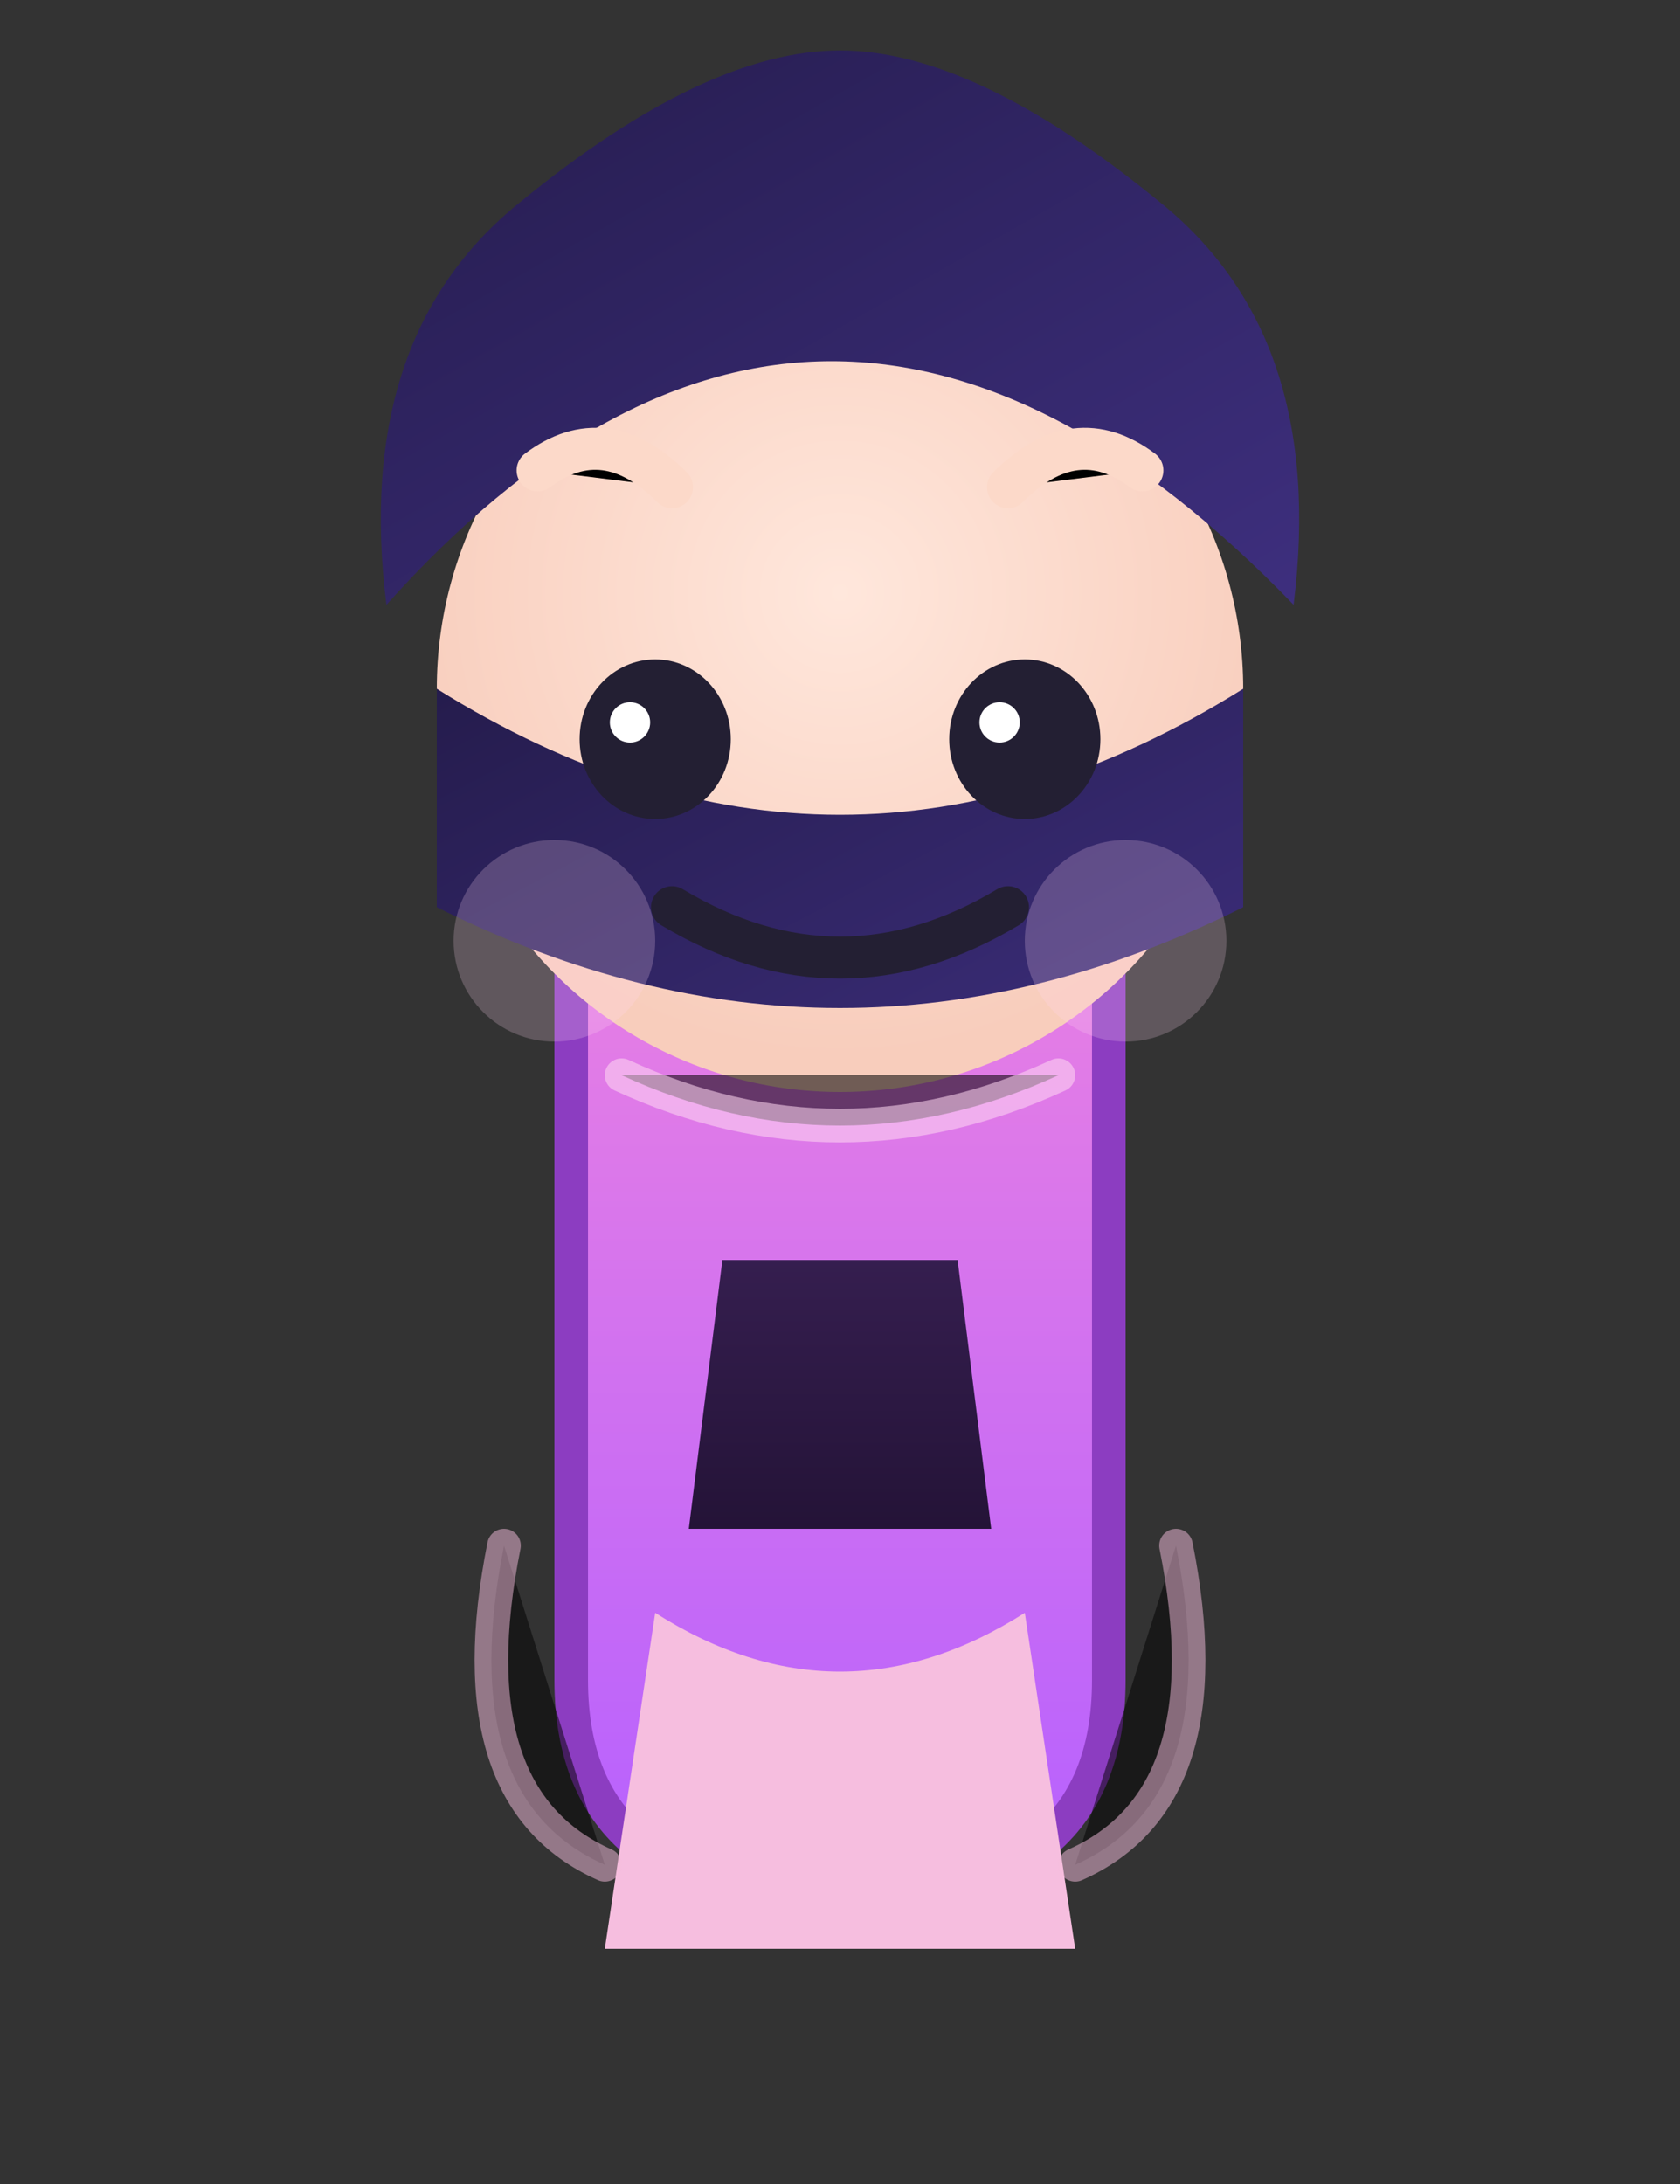 <svg xmlns='http://www.w3.org/2000/svg' viewBox='0 0 200 260'>
  <rect x="0" y="0" width="200" height="260" fill="#333333" stroke="none"/>
  <defs>
    <linearGradient id='dressGrad' x1='0%' y1='0%' x2='0%' y2='100%'>
      <stop offset='0%' stop-color='#ff8ed6'/>
      <stop offset='100%' stop-color='#b560ff'/>
    </linearGradient>
    <radialGradient id='skinGlow' cx='50%' cy='38%' r='58%'>
      <stop offset='0%' stop-color='#ffe7dc'/>
      <stop offset='100%' stop-color='#f8cdbc'/>
    </radialGradient>
    <linearGradient id='hairWave' x1='0%' y1='0%' x2='100%' y2='100%'>
      <stop offset='0%' stop-color='#251c4d'/>
      <stop offset='100%' stop-color='#3e2f7f'/>
    </linearGradient>
    <linearGradient id='bootGrad' x1='0%' y1='0%' x2='0%' y2='100%'>
      <stop offset='0%' stop-color='#351e4f'/>
      <stop offset='100%' stop-color='#241337'/>
    </linearGradient>
  </defs>
  <rect width='200' height='260' fill='none'/>
  <path d='M68 102 Q100 58 132 102 V200 Q132 226 100 226 Q68 226 68 200 Z' fill='url(#dressGrad)' stroke='#8c3dc1' stroke-width='4' stroke-linejoin='round'/>
  <path d='M78 192 Q100 206 122 192 L128 232 L72 232 Z' fill='#f6bedf'/>
  <path d='M86 150 H114 L118 182 H82 Z' fill='url(#bootGrad)'/>
  <circle cx='100' cy='82' r='48' fill='url(#skinGlow)'/>
  <path d='M46 72 Q98 14 154 72 Q158 40 138 24 Q116 6 100 6 Q84 6 62 24 Q42 40 46 72 Z' fill='url(#hairWave)'/>
  <path d='M52 82 Q100 112 148 82 L148 108 Q100 132 52 108 Z' fill='url(#hairWave)'/>
  <ellipse cx='78' cy='88' rx='9' ry='9.5' fill='#231f33'/>
  <ellipse cx='122' cy='88' rx='9' ry='9.5' fill='#231f33'/>
  <circle cx='75' cy='86' r='2.4' fill='#ffffff'/>
  <circle cx='119' cy='86' r='2.4' fill='#ffffff'/>
  <path d='M80 108 Q100 120 120 108' stroke='#231f33' stroke-width='5' stroke-linecap='round' fill='none'/>
  <path d='M74 128 Q100 140 126 128' stroke='#ffd9f2' stroke-width='4' stroke-linecap='round' opacity='0.55'/>
  <circle cx='66' cy='112' r='12' fill='#ffd9f2' opacity='0.22'/>
  <circle cx='134' cy='112' r='12' fill='#ffd9f2' opacity='0.22'/>
  <path d="M64 56 Q72 50 80 58" stroke="#fcd9c9" stroke-width="5" stroke-linecap="round"/>
  <path d="M120 58 Q128 50 136 56" stroke="#fcd9c9" stroke-width="5" stroke-linecap="round"/>
  <path d='M60 184 Q54 214 72 222' stroke='#f6bedf' stroke-width='4' stroke-linecap='round' opacity='0.5'/>
  <path d='M140 184 Q146 214 128 222' stroke='#f6bedf' stroke-width='4' stroke-linecap='round' opacity='0.5'/>
</svg>
